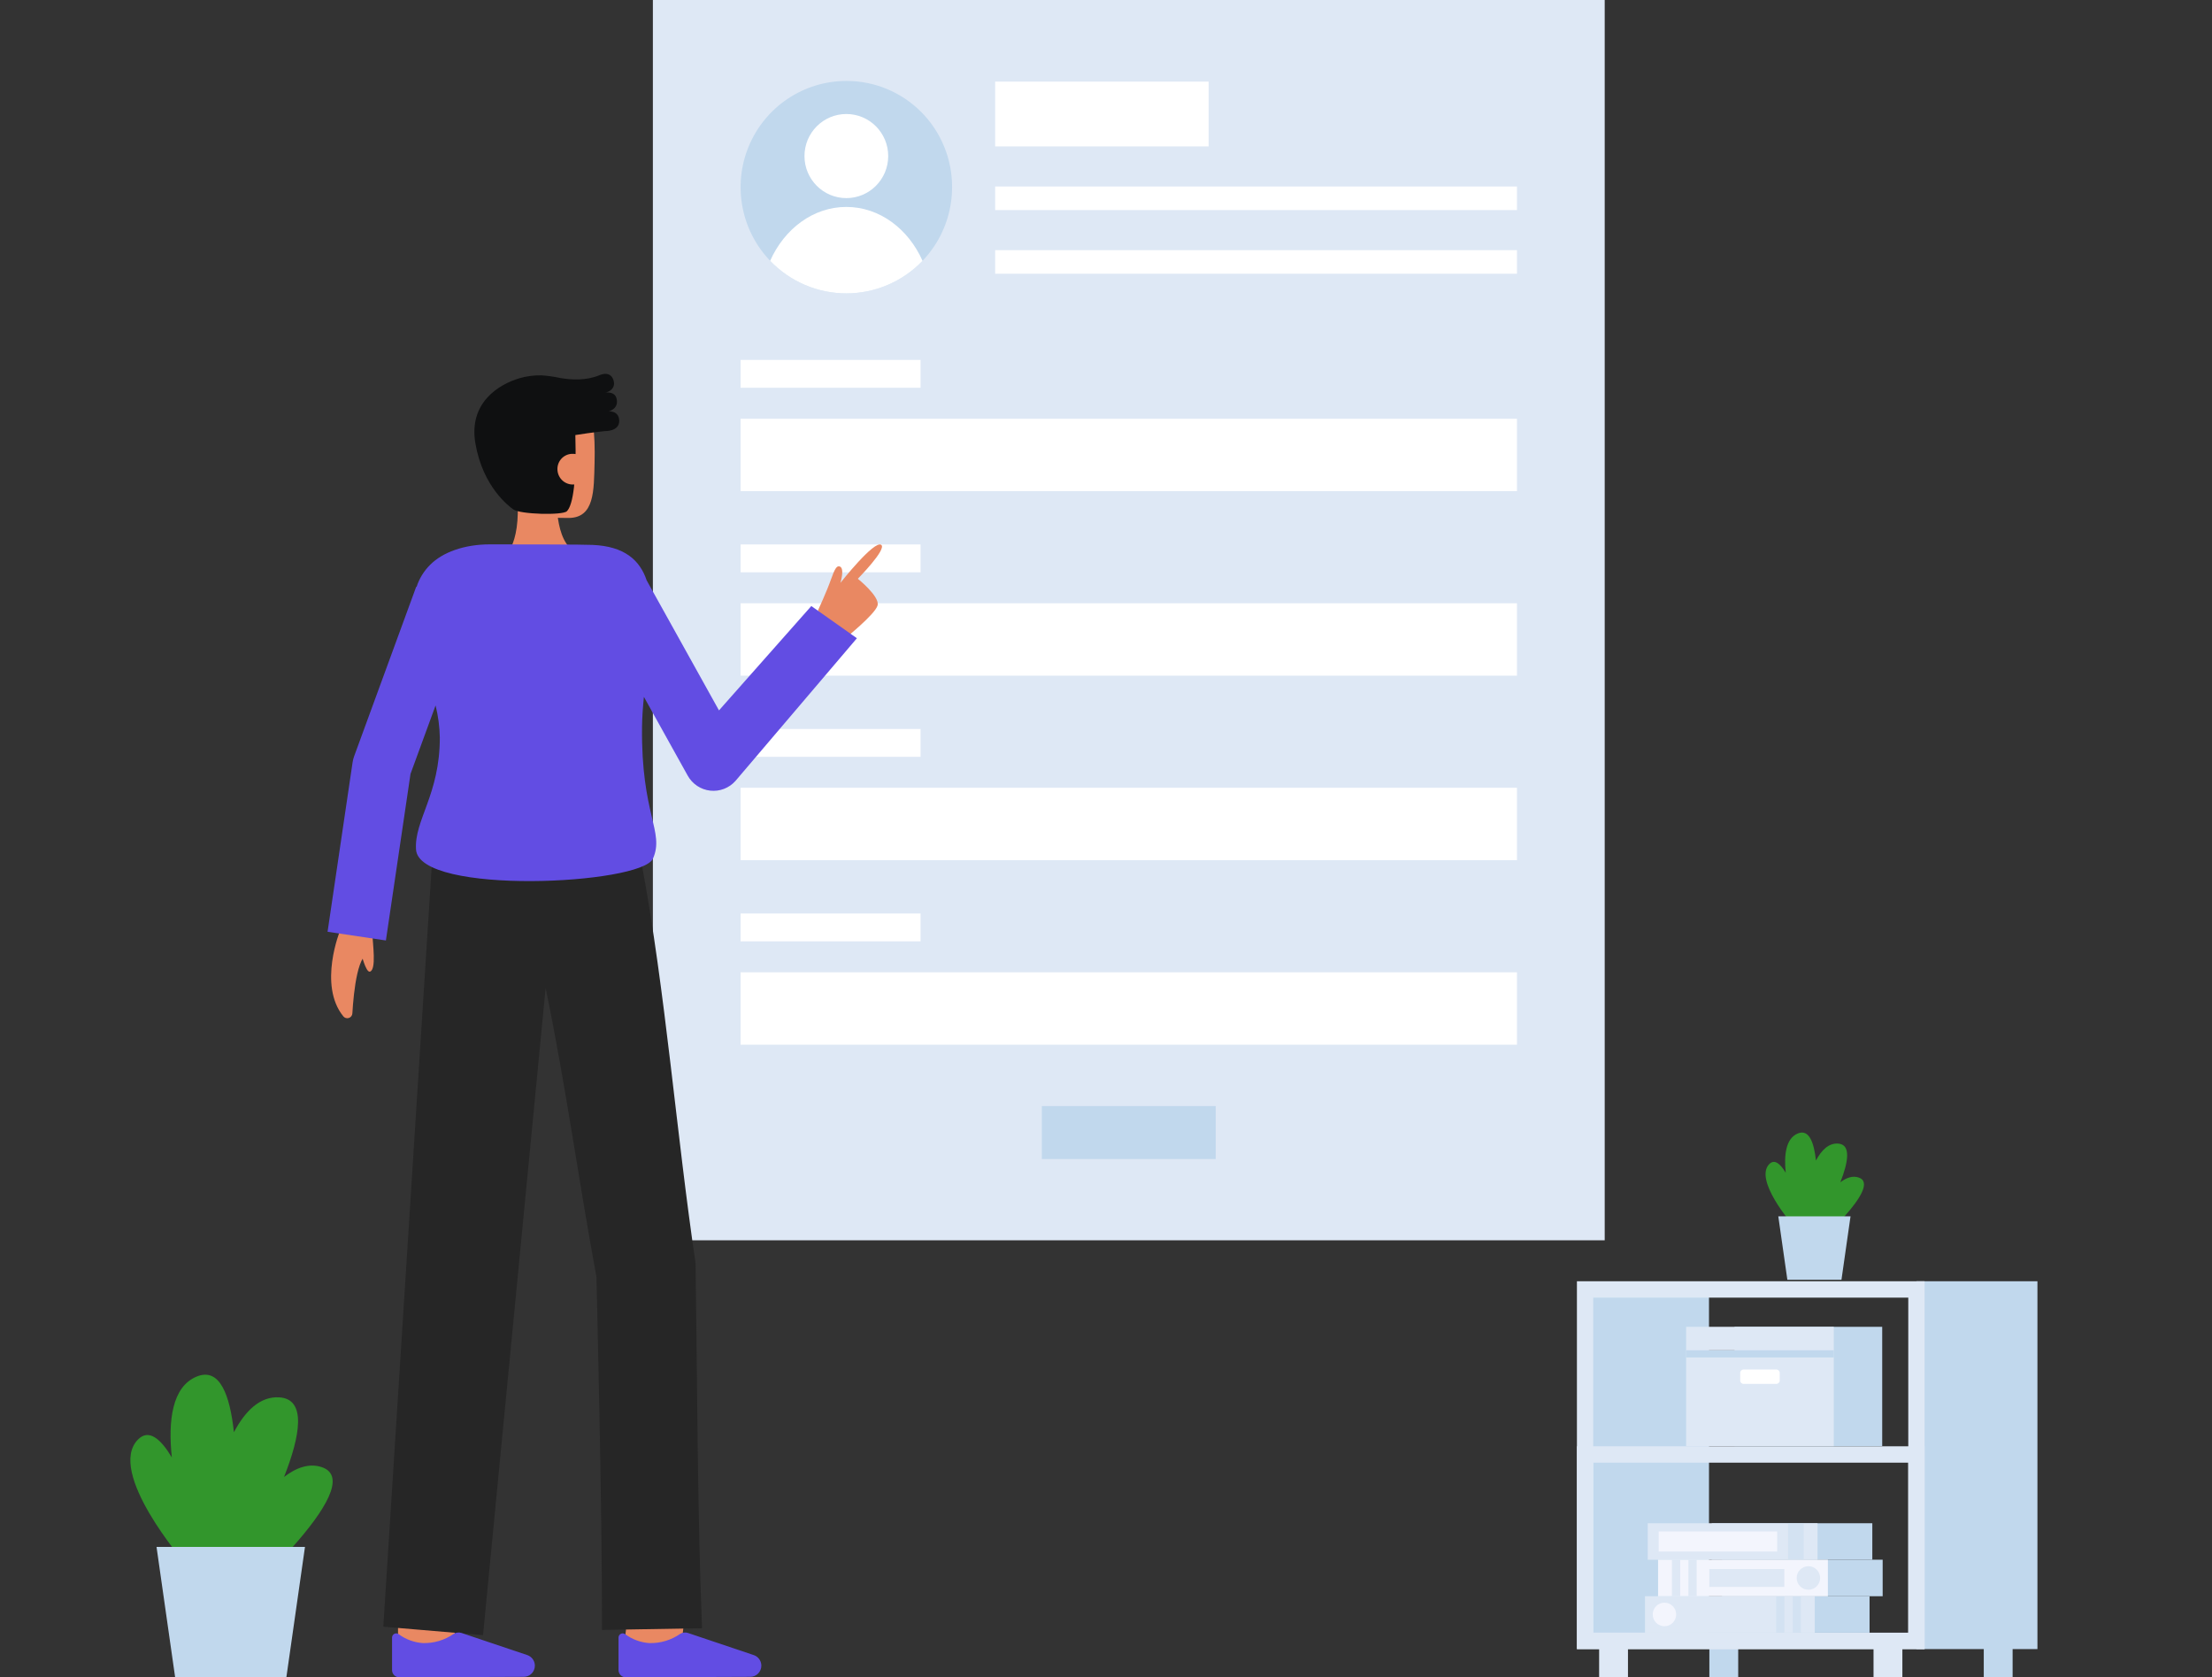 <svg width="583" height="442" viewBox="0 0 583 442" fill="none" xmlns="http://www.w3.org/2000/svg">
<rect x="0" y="0" width="583" height="442" fill="#333333" stroke="none"/>
<g clip-path="url(#clip0_5756_7788)">
<path d="M172.074 326.836L422.94 326.836L422.94 0.001L172.074 0.001L172.074 326.836Z" fill="#DEE8F5"/>
<path d="M250.933 49.321C250.933 54.856 249.298 60.267 246.236 64.87C243.174 69.473 238.821 73.06 233.729 75.179C228.636 77.297 223.033 77.851 217.627 76.771C212.221 75.691 207.255 73.026 203.358 69.111C199.46 65.197 196.806 60.21 195.731 54.781C194.655 49.352 195.207 43.724 197.317 38.61C199.426 33.496 202.998 29.125 207.581 26.049C212.164 22.974 217.552 21.332 223.064 21.332C226.727 21.321 230.356 22.037 233.742 23.44C237.128 24.843 240.205 26.904 242.795 29.505C245.385 32.106 247.437 35.196 248.834 38.597C250.23 41.997 250.944 45.642 250.933 49.321Z" fill="#C1D8ED"/>
<path d="M223.064 52.204C229.158 52.204 234.097 47.243 234.097 41.123C234.097 35.004 229.158 30.043 223.064 30.043C216.971 30.043 212.031 35.004 212.031 41.123C212.031 47.243 216.971 52.204 223.064 52.204Z" fill="white"/>
<path d="M243.146 68.727C240.546 71.441 237.427 73.6 233.976 75.074C230.525 76.549 226.814 77.309 223.064 77.309C219.314 77.309 215.602 76.549 212.152 75.074C208.701 73.6 205.582 71.441 202.981 68.727C206.739 60.294 214.325 54.529 223.064 54.529C231.802 54.529 239.389 60.294 243.146 68.727Z" fill="white"/>
<path d="M318.552 21.506H262.288V38.582H318.552V21.506Z" fill="white"/>
<path d="M399.816 49.145H262.288V55.357H399.816V49.145Z" fill="white"/>
<path d="M399.816 65.92H262.288V72.133H399.816V65.92Z" fill="white"/>
<path d="M242.63 94.846H195.196V102.183H242.63V94.846Z" fill="white"/>
<path d="M399.818 110.344H195.196V129.425H399.818V110.344Z" fill="white"/>
<path d="M242.63 143.471H195.196V150.808H242.63V143.471Z" fill="white"/>
<path d="M399.818 158.969H195.196V178.05H399.818V158.969Z" fill="white"/>
<path d="M242.63 192.096H195.196V199.433H242.63V192.096Z" fill="white"/>
<path d="M399.818 207.592H195.196V226.673H399.818V207.592Z" fill="white"/>
<path d="M242.63 240.719H195.196V248.056H242.63V240.719Z" fill="white"/>
<path d="M399.818 256.217H195.196V275.298H399.818V256.217Z" fill="white"/>
<path d="M320.42 291.461H274.591V305.424H320.42V291.461Z" fill="#C1D8ED"/>
<path d="M132.361 147.198C132.361 147.198 137.449 144.489 136.313 130.575L146.825 128.617C146.825 128.617 145.644 141.093 150.962 145.053L132.361 147.198Z" fill="#E98862"/>
<path d="M130.349 125.18C131.077 129.402 133.371 133.4 137.079 134.762C141.48 136.381 144.741 136.491 149.816 136.491C156.741 136.491 156.512 129.237 156.707 121.928C156.904 114.589 156.32 106.717 153.583 104.16C148.122 99.055 132.085 102.288 130.135 110.826C129.126 115.245 129.657 121.162 130.349 125.18Z" fill="#E98862"/>
<path d="M160.418 108.403C160.418 108.403 163.254 107.767 162.477 104.926C161.963 103.042 159.56 103.461 159.56 103.461C159.56 103.461 161.835 103.042 161.835 101.047C161.835 99.792 160.873 97.662 157.972 98.879C154.568 100.307 150.686 100.123 147.733 99.625C146.063 99.257 144.368 99.017 142.662 98.906H142.653C140.692 98.871 138.737 99.134 136.854 99.685C131.577 101.271 123.468 106.042 125.289 116.795C127.257 128.416 134.303 133.523 135.273 134.23C137.095 135.561 148.301 135.83 149.411 134.716C151.073 133.046 151.977 126.335 151.64 114.644C156.233 113.914 159.387 113.603 159.387 113.603C159.387 113.603 163.204 113.747 163.204 110.945C163.204 108.143 160.418 108.403 160.418 108.403Z" fill="#0F1011"/>
<path d="M154.991 123.313C155.072 124.382 154.728 125.44 154.034 126.255C153.34 127.07 152.354 127.577 151.29 127.664C150.226 127.751 149.17 127.412 148.354 126.721C147.538 126.029 147.028 125.042 146.934 123.973C146.882 123.44 146.937 122.902 147.095 122.391C147.254 121.879 147.514 121.405 147.859 120.997C148.204 120.588 148.628 120.254 149.104 120.013C149.581 119.772 150.101 119.63 150.633 119.596C153.514 119.504 154.808 121.078 154.991 123.313Z" fill="#E98862"/>
<path d="M179.505 434.259L164.64 432.485C165.309 426.834 166.064 420.046 166.116 418.934C166.116 419.004 166.116 419.066 166.116 419.109H181.086C181.083 419.559 181.083 420.931 179.505 434.259Z" fill="#E98862"/>
<path d="M119.856 436.055L104.886 436.006C104.886 436.006 104.936 420.483 104.936 419.107H119.906C119.906 420.487 119.856 436.055 119.856 436.055Z" fill="#E98862"/>
<path d="M185.029 429.061C183.79 397.962 183.784 364.038 183.329 332.882C178.263 298.794 175.443 261.437 169.117 227.593L168.927 227.649L168.369 223.833L114.136 222.783L101.027 428.657L127.31 430.888L143.806 260.365C149.046 285.505 152.562 311.574 157.199 336.462C157.199 336.462 158.76 398.86 158.656 429.511L185.029 429.061Z" fill="#262626"/>
<path d="M138.053 441.871C138.438 441.869 138.818 441.791 139.173 441.642C139.528 441.493 139.85 441.275 140.12 441.001C140.391 440.726 140.605 440.401 140.751 440.044C140.897 439.686 140.971 439.304 140.969 438.917C140.969 438.845 140.966 438.771 140.96 438.699C140.916 438.14 140.715 437.605 140.379 437.157C140.043 436.71 139.587 436.368 139.064 436.172L121.64 430.311C121.303 430.199 120.945 430.161 120.592 430.201C120.238 430.24 119.897 430.356 119.593 430.54C117.197 432.209 114.332 433.063 111.417 432.975C109.148 432.813 106.969 432.013 105.13 430.668C104.968 430.535 104.772 430.451 104.565 430.425C104.357 430.4 104.147 430.434 103.958 430.524C103.769 430.614 103.61 430.756 103.498 430.934C103.387 431.111 103.328 431.317 103.328 431.527V440.084C103.328 440.592 103.529 441.079 103.887 441.439C104.245 441.798 104.73 442 105.236 442H105.245L138.053 441.871Z" fill="#624DE3"/>
<path d="M197.745 441.871C198.129 441.869 198.51 441.791 198.865 441.642C199.219 441.493 199.541 441.275 199.812 441.001C200.083 440.726 200.297 440.401 200.442 440.044C200.588 439.686 200.662 439.304 200.66 438.917C200.66 438.845 200.66 438.771 200.651 438.699C200.608 438.14 200.406 437.605 200.071 437.157C199.735 436.71 199.278 436.368 198.756 436.172L181.332 430.311C180.994 430.199 180.636 430.161 180.283 430.201C179.93 430.24 179.589 430.356 179.284 430.54C176.889 432.209 174.023 433.063 171.109 432.975C168.839 432.813 166.66 432.013 164.821 430.668C164.659 430.535 164.463 430.451 164.256 430.425C164.048 430.4 163.838 430.434 163.649 430.524C163.461 430.614 163.301 430.756 163.19 430.934C163.078 431.111 163.019 431.317 163.02 431.527V440.084C163.02 440.592 163.221 441.079 163.578 441.439C163.936 441.798 164.422 442 164.928 442H164.936L197.745 441.871Z" fill="#624DE3"/>
<path d="M98.177 246.268C98.177 248.401 99.295 255.534 97.494 256.044C96.413 256.349 95.135 251.033 95.135 251.033" fill="#E98862"/>
<path d="M89.657 245.148C89.657 245.148 83.767 259.548 90.486 267.822C90.657 268.032 90.888 268.186 91.148 268.263C91.407 268.34 91.684 268.336 91.942 268.252C92.2 268.169 92.426 268.009 92.592 267.794C92.758 267.579 92.855 267.319 92.871 267.047C93.2 261.469 94.319 250.012 97.98 251.35V242.355" fill="#E98862"/>
<path d="M222.495 168.426C222.495 168.426 230.719 161.862 231.304 159.505C231.889 157.147 226.092 152.511 226.092 152.511C226.092 152.511 233.797 144.713 232.26 143.58C230.447 142.245 221.506 153.59 221.506 153.59C221.506 153.59 222.77 149.508 221.196 149.24C220.549 149.131 220.036 149.769 219.024 152.657C217.871 155.948 215.565 160.902 215.565 160.902L222.495 168.426Z" fill="#E98862"/>
<path d="M213.833 159.7L189.497 187.198L170.438 152.935C168.627 147.557 164.532 143.948 156.189 143.593C153.328 143.469 139.361 143.447 129.136 143.447C122.266 143.447 116.627 145.562 113.371 148.835C111.73 150.458 110.503 152.454 109.792 154.654L109.694 154.618L93.331 199.301C93.146 199.802 93.014 200.321 92.936 200.849L86.333 245.536L101.708 247.828L108.195 203.937L114.802 185.892C115.49 188.665 115.865 191.507 115.921 194.365C115.921 209.403 109.151 216.143 109.646 223.859C110.431 235.991 169.12 233.124 172.111 226.233C175.189 219.126 168.941 214.748 169.216 191.503C169.245 188.974 169.44 186.328 169.708 183.634L181.257 204.395C181.861 205.483 182.716 206.409 183.75 207.096C184.784 207.784 185.967 208.213 187.2 208.348C188.432 208.483 189.679 208.32 190.836 207.872C191.994 207.424 193.027 206.705 193.851 205.774L225.847 168.185L213.833 159.7Z" fill="#624DE3"/>
<path d="M84.761 386.599C81.471 385.517 78.095 386.731 74.864 389.199C79.119 378.408 80.875 368.661 73.601 368.222C68.511 367.915 64.612 371.837 61.649 377.413C60.608 367.609 57.92 360.298 51.899 362.722C45.289 365.383 44.283 374.504 45.286 384.047C42.374 379.172 39.239 376.454 36.392 379.314C27.895 387.847 48.75 411.891 48.75 411.891H53.93L56.886 415.114C56.287 416.385 55.96 417.142 55.96 417.142L59.714 424.815C59.714 424.815 98.415 391.088 84.761 386.599Z" fill="#32962C"/>
<path d="M75.474 442.001H46.161L41.255 407.635H80.381L75.474 442.001Z" fill="#C1D8ED"/>
<path d="M489.858 310.287C488.257 309.758 486.615 310.353 485.043 311.552C487.113 306.302 487.967 301.56 484.428 301.347C481.952 301.198 480.055 303.106 478.614 305.818C478.107 301.049 476.8 297.492 473.87 298.671C470.655 299.966 470.165 304.403 470.653 309.045C469.235 306.674 467.711 305.352 466.326 306.742C462.193 310.893 472.339 322.593 472.339 322.593H474.858L476.296 324.16C476.005 324.778 475.846 325.147 475.846 325.147L477.672 328.879C477.672 328.879 496.502 312.471 489.858 310.287Z" fill="#32962C"/>
<path d="M485.342 337.239H471.081L468.694 320.52H487.729L485.342 337.239Z" fill="#C1D8ED"/>
<path d="M458.126 433.584H450.524V441.999H458.126V433.584Z" fill="#C1D8ED"/>
<path d="M530.448 433.584H522.847V441.999H530.448V433.584Z" fill="#C1D8ED"/>
<path d="M536.992 337.631H505.098V434.559H536.992V337.631Z" fill="#C1D8ED"/>
<path d="M450.427 339.777H417.766V433.583H450.427V339.777Z" fill="#C1D8ED"/>
<path d="M507.246 434.559H415.617V337.631H507.246V434.559ZM419.914 430.244H502.95V341.946H419.914V430.244Z" fill="#DEE8F5"/>
<path d="M507.246 434.559H415.617V381.119H507.246V434.559ZM419.914 430.244H502.95V385.434H419.914V430.244Z" fill="#DEE8F5"/>
<path d="M457.155 349.635V355.807V381.085H496.079V355.807V349.635H457.155Z" fill="#C1D8ED"/>
<path d="M483.321 355.807H444.397V381.084H483.321V355.807Z" fill="#DEE8F5"/>
<path d="M483.321 355.807H444.397V357.701H483.321V355.807Z" fill="#C1D8ED"/>
<path d="M444.398 355.807H483.322V349.634H444.398V355.807Z" fill="#DEE8F5"/>
<path d="M468.174 360.885H459.546C459.051 360.885 458.649 361.288 458.649 361.785V363.78C458.649 364.277 459.051 364.68 459.546 364.68H468.174C468.669 364.68 469.07 364.277 469.07 363.78V361.785C469.07 361.288 468.669 360.885 468.174 360.885Z" fill="white"/>
<path d="M429.071 433.584H421.47V441.999H429.071V433.584Z" fill="#DEE8F5"/>
<path d="M501.394 433.584H493.792V441.999H501.394V433.584Z" fill="#DEE8F5"/>
<path d="M492.747 420.621H450.43V430.244H492.747V420.621Z" fill="#C1D8ED"/>
<path d="M493.473 401.396H451.156V411.02H493.473V401.396Z" fill="#C1D8ED"/>
<path d="M478.306 420.621H433.556V430.244H478.306V420.621Z" fill="#DEE8F5"/>
<g opacity="0.62">
<path opacity="0.62" d="M474.653 420.621H472.481V430.244H474.653V420.621Z" fill="#C1D8ED"/>
</g>
<g opacity="0.62">
<path opacity="0.62" d="M470.309 420.621H468.137V430.244H470.309V420.621Z" fill="#C1D8ED"/>
</g>
<path d="M438.687 428.536C440.393 428.536 441.776 427.147 441.776 425.433C441.776 423.719 440.393 422.33 438.687 422.33C436.98 422.33 435.597 423.719 435.597 425.433C435.597 427.147 436.98 428.536 438.687 428.536Z" fill="#F3F5FD"/>
<path d="M479.033 401.396H434.282V411.02H479.033V401.396Z" fill="#DEE8F5"/>
<path d="M468.392 403.564H437.164V408.853H468.392V403.564Z" fill="#F3F5FD"/>
<g opacity="0.62">
<path opacity="0.62" d="M475.38 401.396H471.27V411.02H475.38V401.396Z" fill="#C1D8ED"/>
</g>
<path d="M453.882 420.631H496.199V411.008H453.882V420.631Z" fill="#C1D8ED"/>
<path d="M437.008 420.631H481.758V411.008H437.008V420.631Z" fill="#F3F5FD"/>
<path d="M440.66 420.631H442.832V411.008H440.66V420.631Z" fill="#DEE8F5"/>
<path d="M445.005 420.631H447.177V411.008H445.005V420.631Z" fill="#DEE8F5"/>
<path d="M476.628 418.923C478.334 418.923 479.718 417.534 479.718 415.82C479.718 414.106 478.334 412.717 476.628 412.717C474.921 412.717 473.538 414.106 473.538 415.82C473.538 417.534 474.921 418.923 476.628 418.923Z" fill="#DEE8F5"/>
<path d="M470.279 413.461H450.524V418.178H470.279V413.461Z" fill="#DEE8F5"/>
</g>
<defs>
<clipPath id="clip0_5756_7788">
<rect width="583" height="442" fill="white"/>
</clipPath>
</defs>
</svg>
